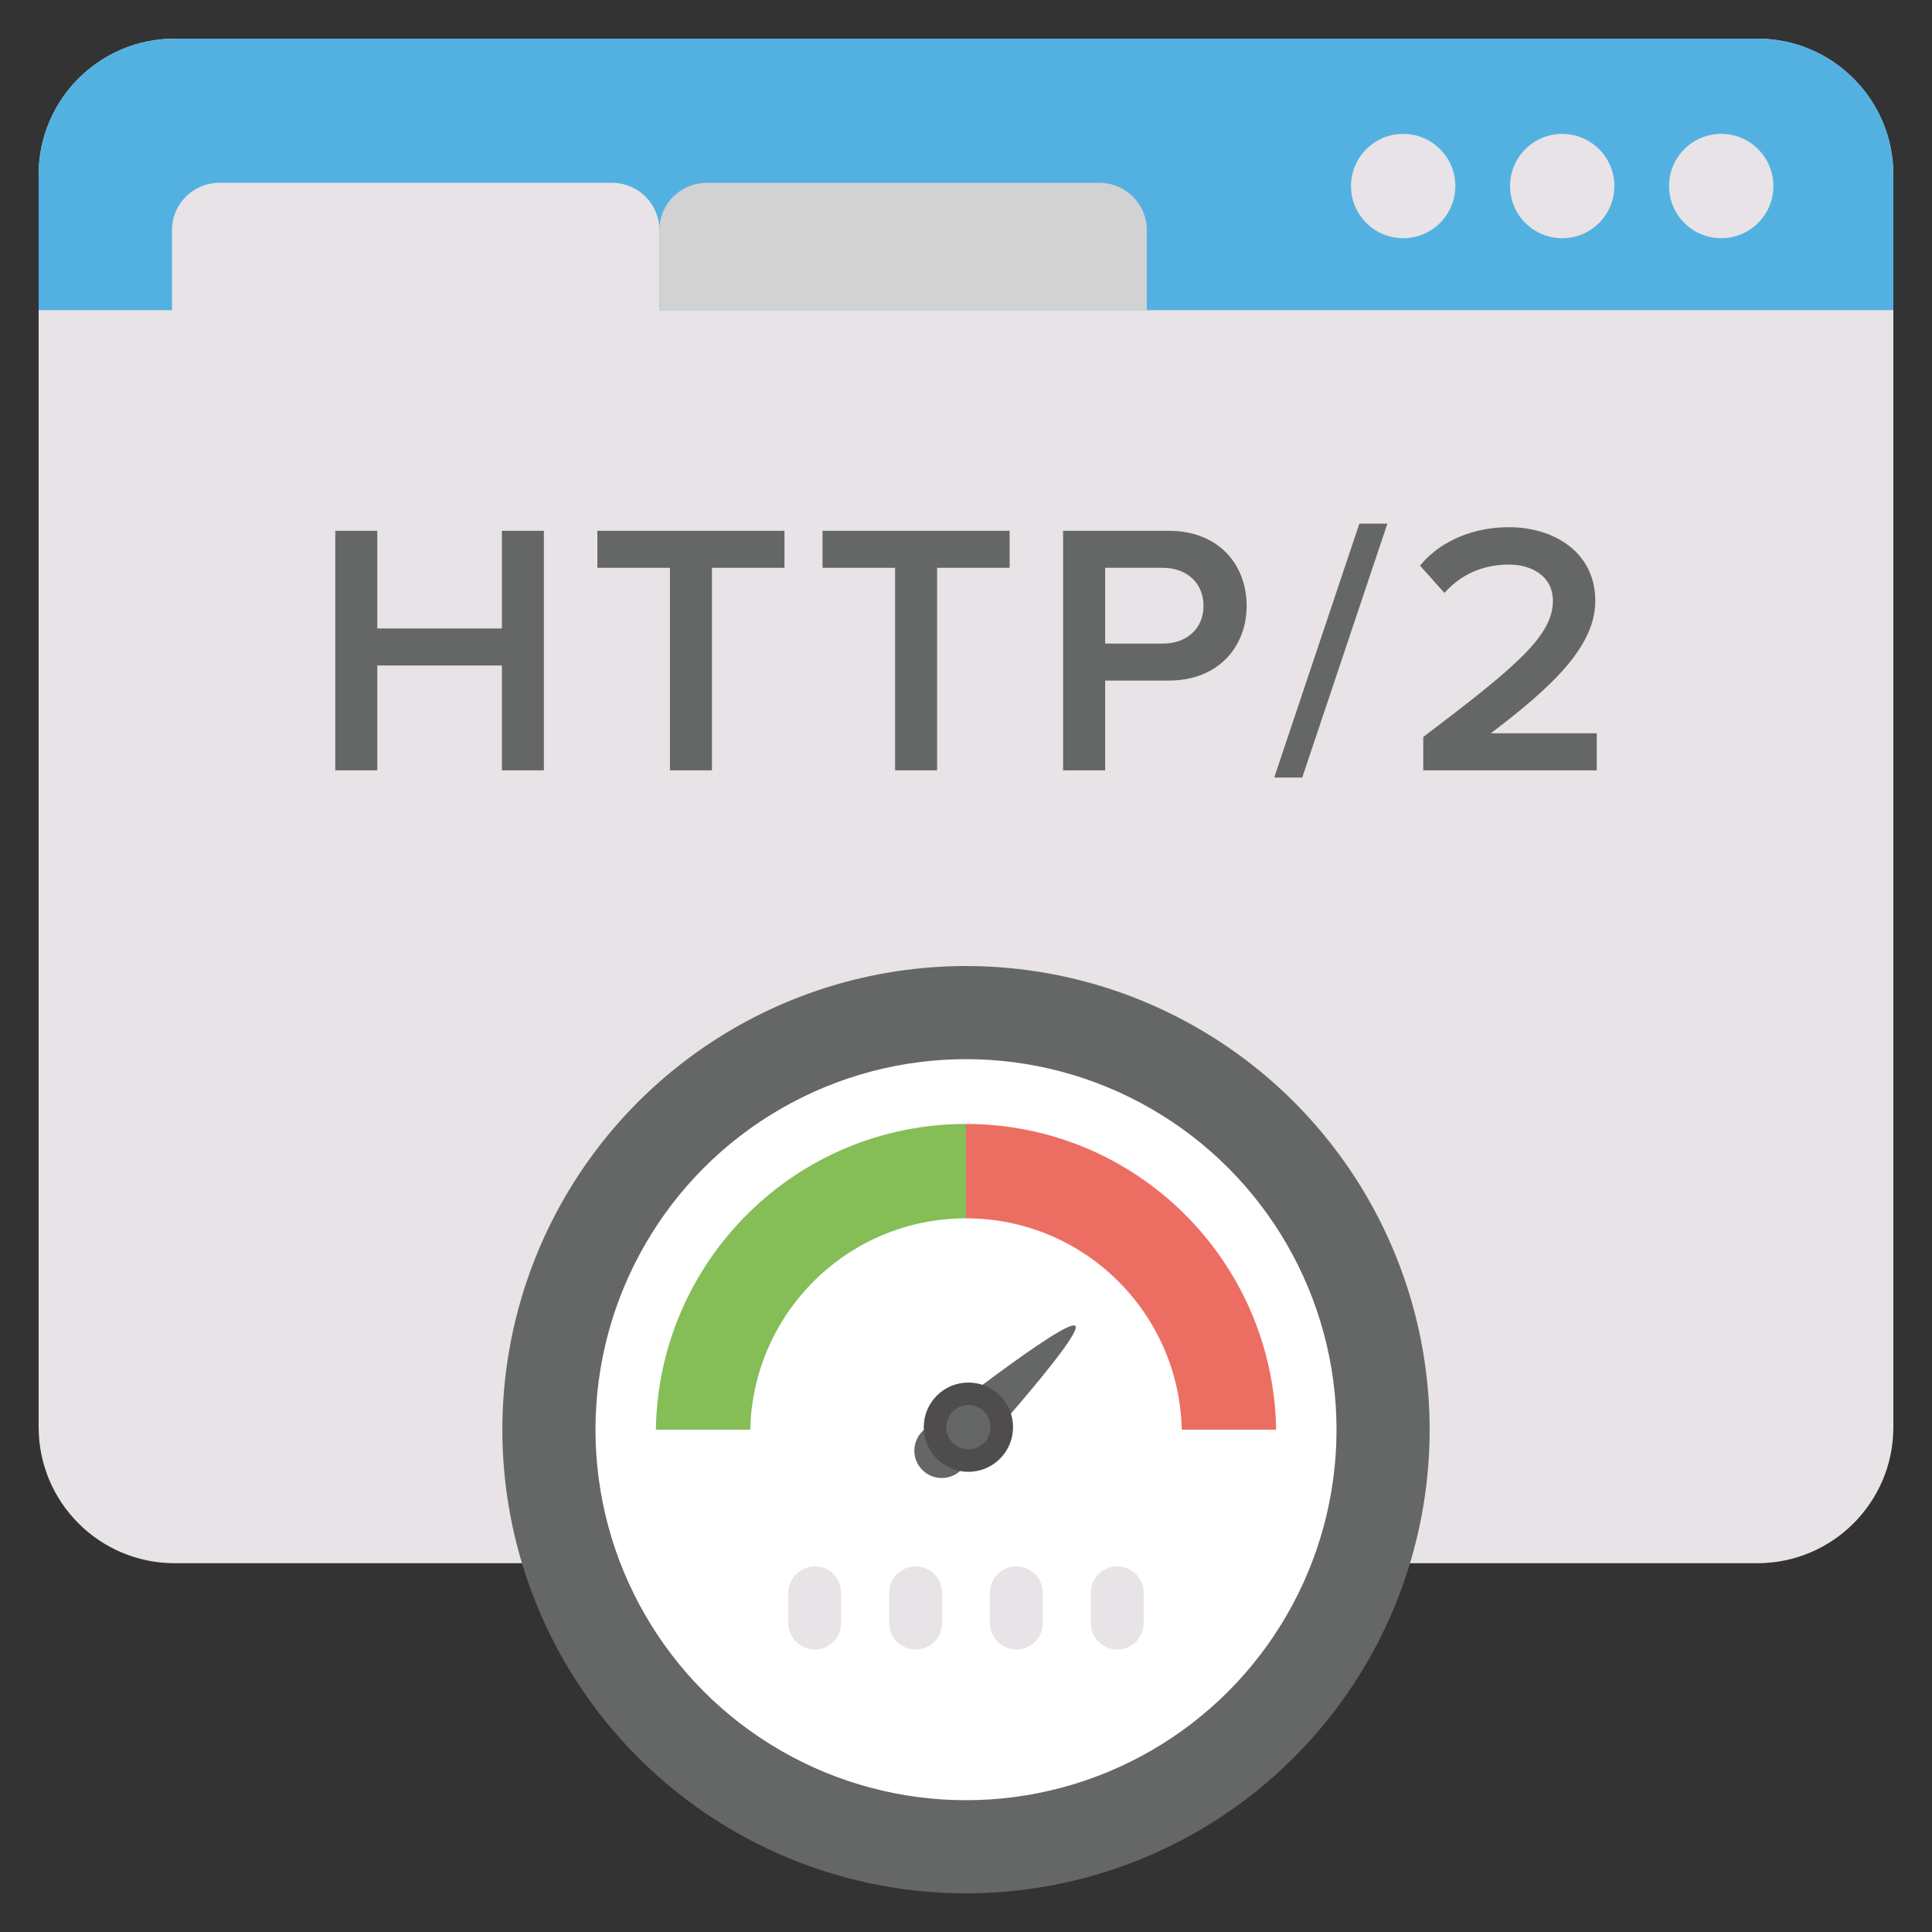 <?xml version="1.0" ?><!DOCTYPE svg  PUBLIC '-//W3C//DTD SVG 1.1//EN'  'http://www.w3.org/Graphics/SVG/1.1/DTD/svg11.dtd'><svg enable-background="new 0 0 50 50" id="Layer_1" version="1.1" viewBox="0 0 50 50" xml:space="preserve" xmlns="http://www.w3.org/2000/svg" xmlns:xlink="http://www.w3.org/1999/xlink"><rect x="0" y="0" width="50" height="50" fill="#333333" stroke="none"/><g><path d="M45.479,40.456H4.521c-1.944,0-3.521-1.576-3.521-3.521V4.521   c0-1.944,1.576-3.521,3.521-3.521h40.958c1.944,0,3.521,1.576,3.521,3.521v32.414   C49,38.88,47.424,40.456,45.479,40.456z" fill="#E7E3E6"/><path d="M49,8.026V4.521c0-1.945-1.576-3.521-3.521-3.521H4.521   c-1.944,0-3.521,1.576-3.521,3.521v3.505H49z" fill="#53B1E2"/><path d="M17.065,8.674H4.451v-2.719c0-0.676,0.548-1.223,1.223-1.223h10.168   c0.676,0,1.223,0.548,1.223,1.223V8.674z" fill="#E7E3E6"/><path d="M29.678,8.026H17.065V5.955c0-0.676,0.548-1.223,1.223-1.223h10.168   c0.676,0,1.223,0.548,1.223,1.223V8.026z" fill="#D2D2D2"/><circle cx="44.545" cy="4.815" fill="#E7E3E6" r="1.35"/><circle cx="40.43" cy="4.815" fill="#E7E3E6" r="1.35"/><circle cx="36.314" cy="4.815" fill="#E7E3E6" r="1.35"/><g><path d="M12.989,19.936v-2.714H9.764v2.714H8.677v-6.199h1.087v2.528h3.225v-2.528h1.087    v6.199H12.989z" fill="#656766"/><path d="M17.338,19.936v-5.241h-1.878v-0.958h4.842v0.958h-1.877v5.241H17.338z" fill="#656766"/><path d="M23.165,19.936v-5.241h-1.878v-0.958h4.842v0.958h-1.877v5.241H23.165z" fill="#656766"/><path d="M27.513,19.936v-6.199h2.733c1.301,0,2.017,0.883,2.017,1.943    c0,1.05-0.725,1.933-2.017,1.933H28.601v2.324H27.513z M31.147,15.68    c0-0.595-0.437-0.985-1.05-0.985H28.601v1.961h1.497C30.711,16.656,31.147,16.266,31.147,15.68z" fill="#656766"/><path d="M32.977,20.122l2.203-6.57h0.725l-2.203,6.57H32.977z" fill="#656766"/><path d="M36.834,19.936v-0.864c2.407-1.822,3.355-2.621,3.355-3.522    c0-0.651-0.567-0.939-1.134-0.939c-0.725,0-1.273,0.287-1.673,0.734l-0.632-0.707    c0.548-0.668,1.422-0.994,2.296-0.994c1.199,0,2.24,0.669,2.24,1.905    c0,1.152-1.05,2.175-2.704,3.429h2.742v0.958H36.834z" fill="#656766"/></g><g><circle cx="25" cy="37" fill="#656766" r="11.999"/><circle cx="25" cy="37" fill="#FFFFFF" r="9.589"/><g><path d="M16.974,37h2.442c0.067-3.031,2.537-5.47,5.584-5.47v-2.442     C20.603,29.088,17.041,32.62,16.974,37z" fill="#85BD57"/><path d="M25,29.088v2.442c3.047,0,5.517,2.439,5.584,5.47h2.442     C32.959,32.62,29.397,29.088,25,29.088z" fill="#EC6E62"/></g><path d="M24.906,38.009c-0.277,0.315-0.764,0.325-1.052,0.017    c-0.288-0.308-0.244-0.794,0.089-1.048c0,0,3.671-2.895,3.888-2.663    C28.048,34.547,24.906,38.009,24.906,38.009z" fill="#656766"/><circle cx="25.062" cy="36.935" fill="#4E4C4D" r="1.155"/><circle cx="25.062" cy="36.935" fill="#656766" r="0.573"/><g><path d="M21.087,42.689L21.087,42.689c-0.378,0-0.684-0.306-0.684-0.684v-0.782     c0-0.378,0.306-0.684,0.684-0.684l0,0c0.378,0,0.684,0.306,0.684,0.684v0.782     C21.771,42.382,21.465,42.689,21.087,42.689z" fill="#E7E3E6"/><path d="M23.696,42.689L23.696,42.689c-0.378,0-0.684-0.306-0.684-0.684v-0.782     c0-0.378,0.306-0.684,0.684-0.684l0,0c0.378,0,0.684,0.306,0.684,0.684v0.782     C24.38,42.382,24.073,42.689,23.696,42.689z" fill="#E7E3E6"/><path d="M26.304,42.689L26.304,42.689c-0.378,0-0.684-0.306-0.684-0.684v-0.782     c0-0.378,0.306-0.684,0.684-0.684l0,0c0.378,0,0.684,0.306,0.684,0.684v0.782     C26.988,42.382,26.682,42.689,26.304,42.689z" fill="#E7E3E6"/><path d="M28.913,42.689L28.913,42.689c-0.378,0-0.684-0.306-0.684-0.684v-0.782     c0-0.378,0.306-0.684,0.684-0.684h0c0.378,0,0.684,0.306,0.684,0.684v0.782     C29.597,42.382,29.291,42.689,28.913,42.689z" fill="#E7E3E6"/></g></g></g></svg>